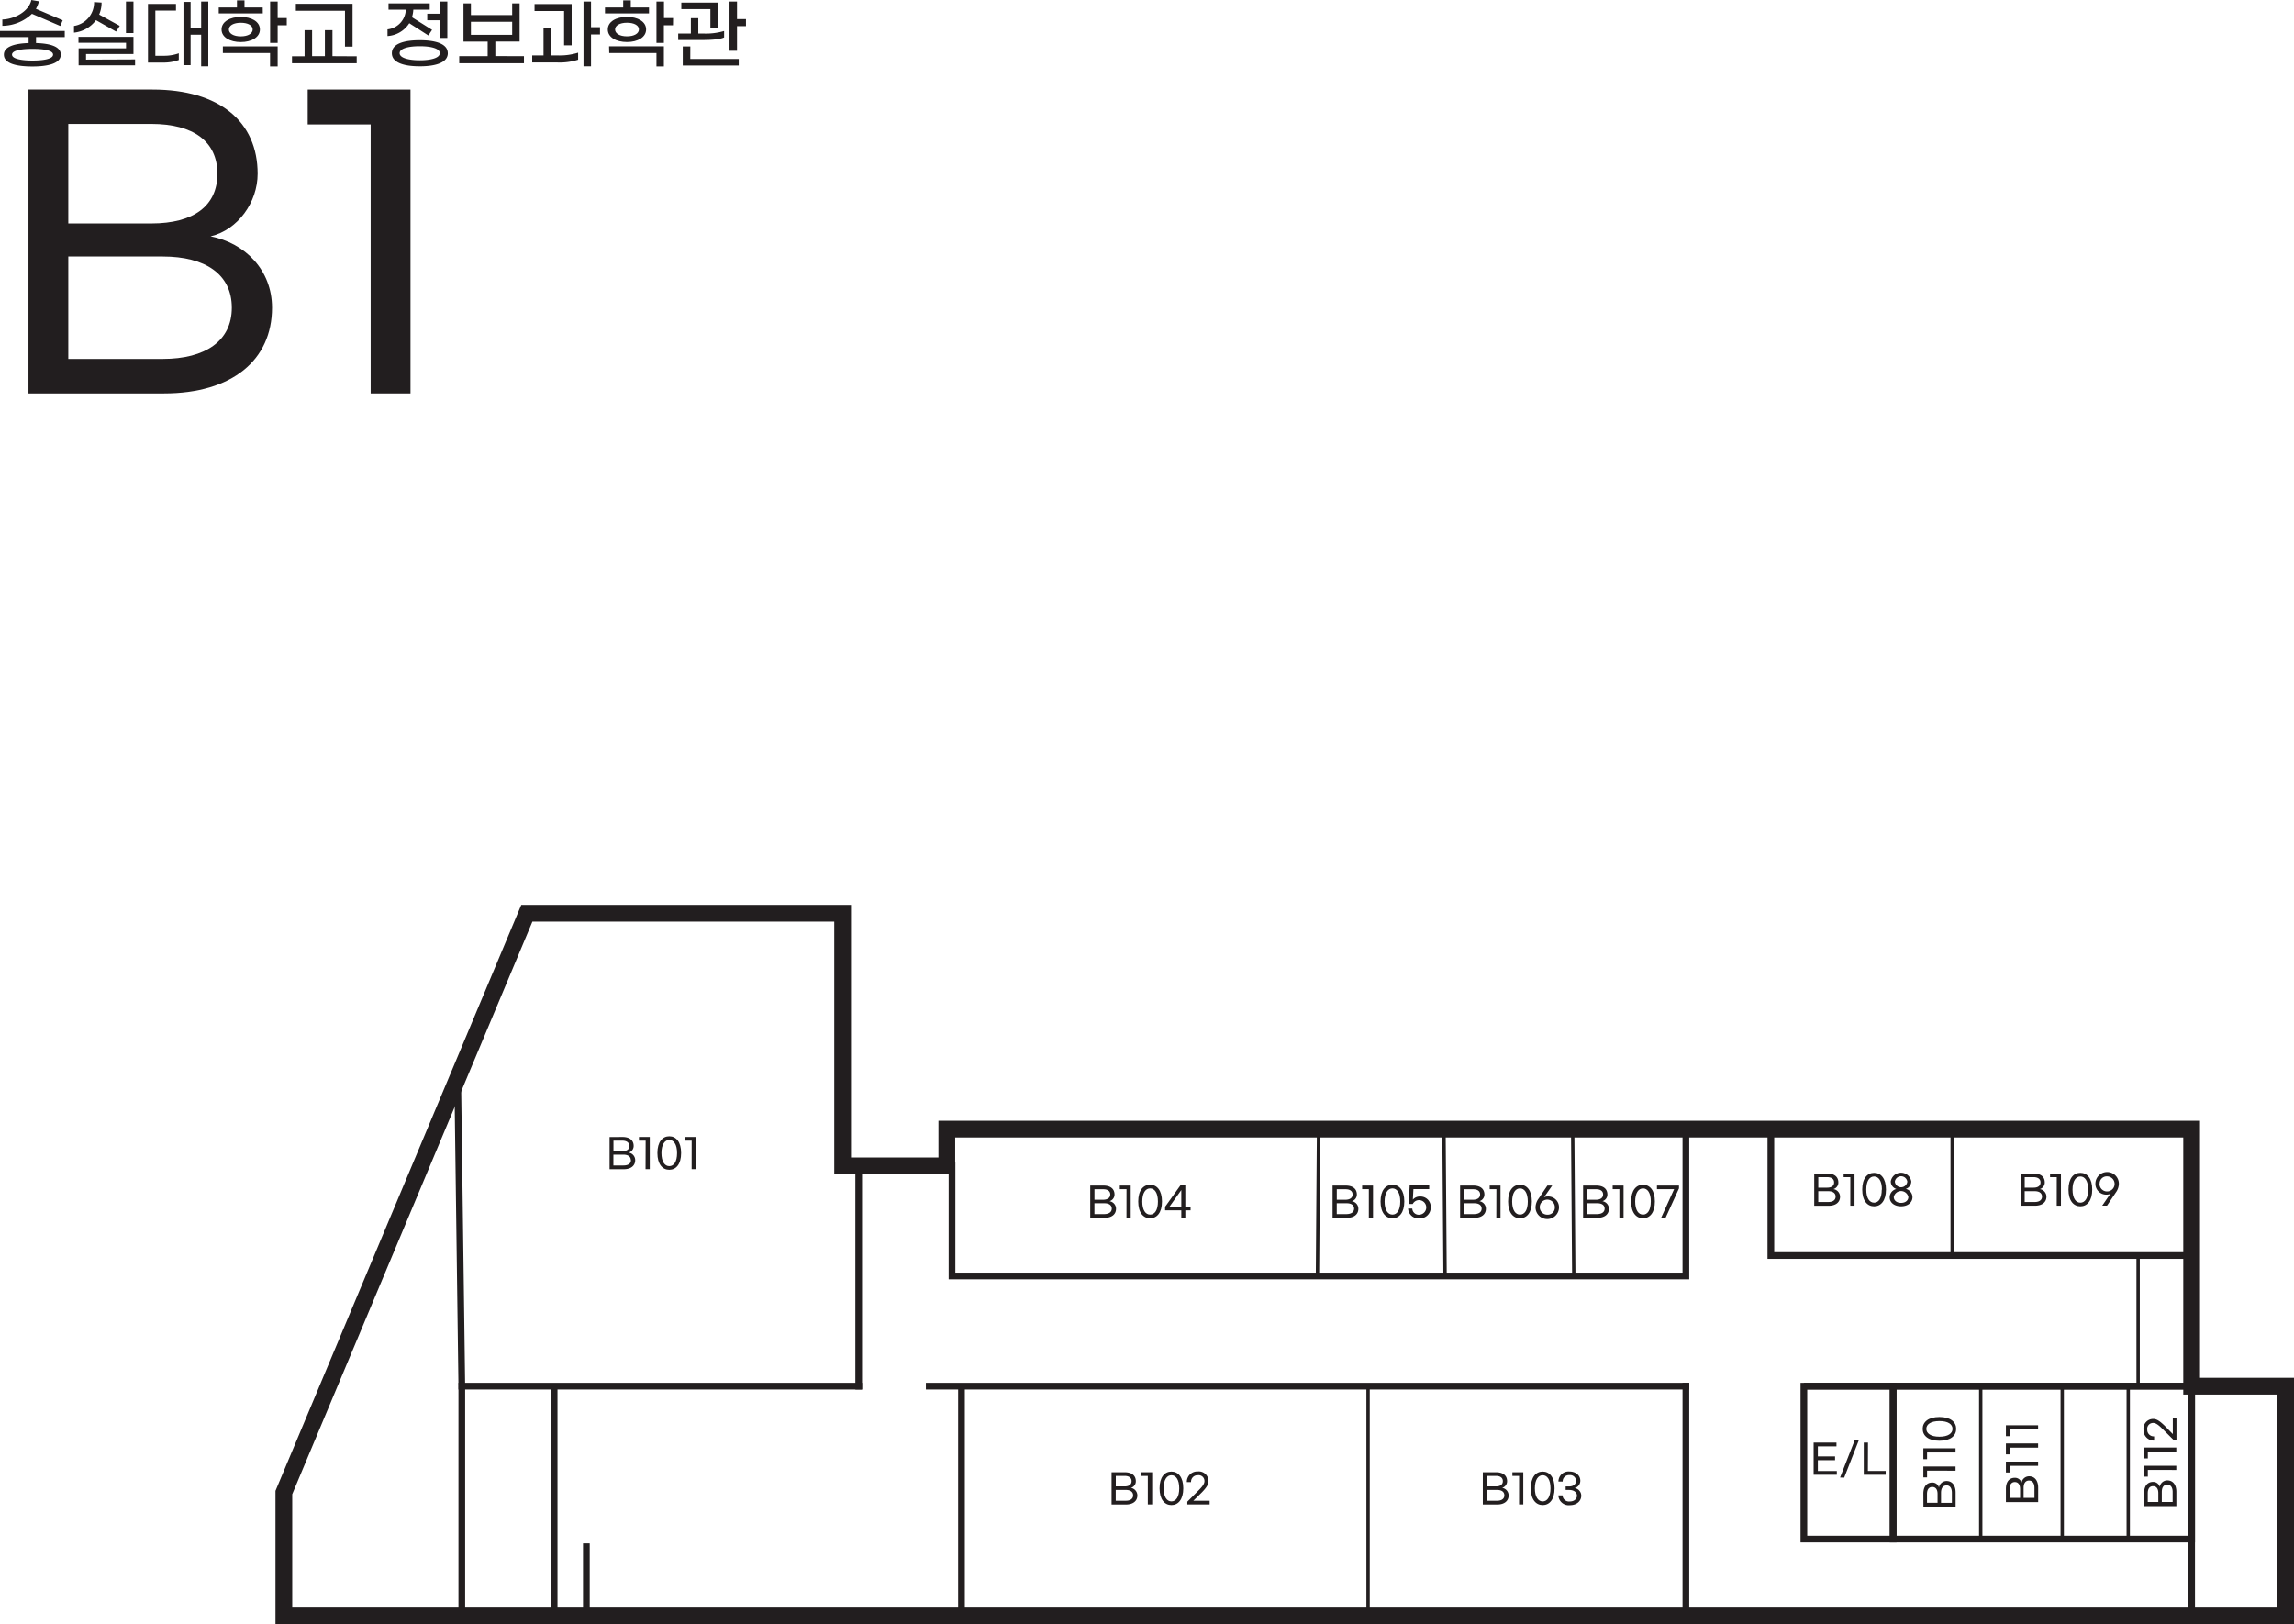 <svg xmlns="http://www.w3.org/2000/svg" viewBox="0 0 684.91 485.02"><defs><style>.cls-1,.cls-2,.cls-3,.cls-4{fill:none;stroke:#221e1f;stroke-miterlimit:10;}.cls-1{stroke-width:5px;}.cls-2,.cls-3{stroke-width:2px;}.cls-3{stroke-linecap:square;}.cls-5{fill:#221e1f;}</style></defs><g id="레이어_2" data-name="레이어 2"><g id="B1"><polygon class="cls-1" points="282.69 337.15 282.69 348.11 251.58 348.11 251.58 272.68 157.3 272.68 84.75 445.66 84.75 482.52 682.41 482.52 682.41 413.9 654.35 413.9 654.35 337.15 282.69 337.15"/><line class="cls-2" x1="654.35" y1="413.9" x2="538.58" y2="413.9"/><line class="cls-2" x1="175.07" y1="460.84" x2="175.07" y2="480.59"/><rect class="cls-2" x="538.58" y="413.9" width="26.65" height="45.67"/><rect class="cls-2" x="565.23" y="413.9" width="89.12" height="45.67"/><rect class="cls-2" x="654.35" y="413.9" width="28.06" height="68.61"/><line class="cls-2" x1="136.65" y1="321.91" x2="137.88" y2="413.9"/><line class="cls-3" x1="137.88" y1="413.9" x2="256.38" y2="413.9"/><line class="cls-3" x1="256.38" y1="348.11" x2="256.38" y2="413.9"/><line class="cls-2" x1="165.45" y1="413.9" x2="165.45" y2="482.52"/><line class="cls-2" x1="137.88" y1="413.9" x2="137.88" y2="482.52"/><path class="cls-3" d="M503.35,337.15V381m-219.11,0,219.11,0m-219.11,0V348.12"/><line class="cls-3" x1="503.35" y1="413.9" x2="277.44" y2="413.9"/><line class="cls-2" x1="287.07" y1="413.9" x2="287.07" y2="482.52"/><line class="cls-3" x1="503.35" y1="413.9" x2="503.35" y2="482.52"/><path class="cls-3" d="M528.72,337.15v37.74m0,0H654"/><line class="cls-4" x1="393.68" y1="337.15" x2="393.35" y2="381.03"/><line class="cls-4" x1="431.12" y1="337.15" x2="431.45" y2="381.03"/><line class="cls-4" x1="469.55" y1="337.15" x2="469.88" y2="381.03"/><line class="cls-4" x1="582.86" y1="337.15" x2="582.86" y2="374.89"/><line class="cls-4" x1="591.38" y1="413.9" x2="591.38" y2="459.57"/><line class="cls-4" x1="615.71" y1="413.9" x2="615.71" y2="459.57"/><line class="cls-4" x1="635.42" y1="413.9" x2="635.42" y2="459.57"/><line class="cls-4" x1="638.37" y1="374.89" x2="638.37" y2="413.9"/><line class="cls-4" x1="408.46" y1="413.9" x2="408.46" y2="482.52"/><path class="cls-5" d="M10.76,11.06v1.79c4.13.13,7.39,1,7.39,3.46,0,2.66-3.87,3.54-8.5,3.54S1.16,19,1.16,16.31c0-2.42,3.26-3.33,7.38-3.46V11.06H0V9.25H19.33v1.81ZM.7,7.7V5.82C4.44,5.69,8.61,3.4,9.36,0L11.6.39a7.13,7.13,0,0,1-.88,2.24l8,3.42L18,7.75,9.54,4.12A13,13,0,0,1,.7,7.7Zm9,6.89c-3.12,0-6.11.41-6.11,1.72s3,1.77,6.11,1.77,6.14-.43,6.14-1.77S12.78,14.59,9.65,14.59Z"/><path class="cls-5" d="M22.09,9.74v-2a7.09,7.09,0,0,0,6-7.12l2.24.14a9,9,0,0,1-.72,3.58l6.14,3.38-1.09,1.7-6-3.4A9.43,9.43,0,0,1,22.09,9.74Zm18.24,8v1.77H23.47V14.43H37.63V12.76H23.43V11H39.85v5.12H25.69v1.68Zm-.48-7.87H37.61V.45h2.24Z"/><path class="cls-5" d="M48.87,16.65a13,13,0,0,0,4.51-.74v2a13.25,13.25,0,0,1-4.76.77H44.18V1.16h8.36v2H46.38v13.5ZM62.19.45V19.8H60.06V10.36H56.91v9.1H54.78V.57h2.13V8.25h3.15V.45Z"/><path class="cls-5" d="M78.46,4H65.31V2.22h5.44V.11H73V2.22h5.44ZM66.15,8.79c0-2.33,2.52-3.74,5.74-3.74S77.6,6.46,77.6,8.79s-2.5,3.76-5.71,3.76S66.15,11.15,66.15,8.79Zm.39,5.05H82.9v6H80.63v-4H66.54Zm1.79-5.05c0,1.2,1.38,2.06,3.56,2.06s3.55-.86,3.55-2.06-1.4-2-3.55-2S68.33,7.61,68.33,8.79ZM85.62,7.55H82.9V12.8H80.65V.45H82.9V5.39h2.72Z"/><path class="cls-5" d="M106.5,16.81v2.07H87.18V16.81h3.76V9h2.24v7.77H97V9h2.26v7.77ZM103,3.22H88.33V1.13h16.93V13.91H103Z"/><path class="cls-5" d="M115.7,10.76v-2a6.12,6.12,0,0,0,5.46-5.87H116V1H128.3V2.88h-4.9A8.87,8.87,0,0,1,123,5.14l6,3.77-1.11,1.67-5.69-3.65A8.35,8.35,0,0,1,115.7,10.76Zm18,5.12c0,2.84-3.67,3.92-8.36,3.92S117,18.72,117,15.88,120.64,12,125.33,12,133.69,13.05,133.69,15.88Zm-2.38,0c0-1.42-2.65-2.08-6-2.08s-6,.66-6,2.08S122,18,125.33,18,131.31,17.31,131.31,15.88Zm0-11.78V.45h2.24V11.33h-2.24V6.05h-3.76V4.1Z"/><path class="cls-5" d="M156.44,16.77v2.11H137.11V16.77h8.49V12.42h-7.22V1h2.22V4.49h12.32V1h2.22v11.4h-7.25v4.35ZM140.6,10.4h12.32V6.5H140.6Z"/><path class="cls-5" d="M166.27,16.54a18.47,18.47,0,0,0,6.34-.81v2.1a18.36,18.36,0,0,1-6.32.82H158.9V16.54h3.38V8.34h2.26v8.2Zm2.15-13.25H159.6V1.2h11.08V13.53h-2.26Zm10.72,7h-2.68V19.8h-2.24V.45h2.24V8.11h2.68Z"/><path class="cls-5" d="M193.77,4H180.63V2.22h5.44V.11h2.26V2.22h5.44Zm-12.3,4.78c0-2.33,2.51-3.74,5.73-3.74s5.71,1.41,5.71,3.74-2.49,3.76-5.71,3.76S181.47,11.15,181.47,8.79Zm.38,5.05h16.36v6H196v-4h-14.1Zm1.79-5.05c0,1.2,1.38,2.06,3.56,2.06s3.56-.86,3.56-2.06-1.41-2-3.56-2S183.64,7.61,183.64,8.79Zm17.29-1.24h-2.72V12.8H196V.45h2.24V5.39h2.72Z"/><path class="cls-5" d="M209.79,11.94h-7.3V10h3.78V5.42h2.22V10h1.36a18.94,18.94,0,0,0,6.35-.75v1.92C215,11.74,212.55,11.94,209.79,11.94Zm2.31-9.22h-8.68V.77h10.92v7.5H212.1Zm-6,14.89h14.46v1.95H203.85V13.87h2.26ZM222.72,5.69v2.1h-2.67v7.37h-2.24V.45h2.24V5.69Z"/><path class="cls-5" d="M45.54,26.73c20.05,0,31.38,9.63,31.38,25.15,0,8.5-5.89,16.77-14.05,18.69,10.31,2,18.35,10.08,18.35,21.3,0,15.63-11.89,25.6-32.28,25.6H8.5V26.73ZM64.91,51.88C64.91,42.25,57.77,37,45.2,37H20.39V66.72H45.2C57.77,66.72,64.91,61.51,64.91,51.88Zm4.3,40c0-10-7.92-15.29-20.61-15.29H20.39v30.58H48.6C61.29,107.16,69.21,101.84,69.21,91.87Z"/><path class="cls-5" d="M110.67,37.15H91.87V26.73h30.69v90.74H110.67Z"/><path class="cls-5" d="M185.87,339.5c2.12,0,3.32,1,3.32,2.66a2.05,2.05,0,0,1-1.48,2,2.29,2.29,0,0,1,1.94,2.25c0,1.66-1.26,2.71-3.42,2.71H182v-9.6Zm2,2.66c0-1-.75-1.57-2.09-1.57h-2.62v3.14h2.62C187.17,343.73,187.92,343.18,187.92,342.16Zm.46,4.23c0-1.05-.84-1.62-2.19-1.62h-3V348h3C187.54,348,188.38,347.45,188.38,346.39Z"/><path class="cls-5" d="M192.77,340.6h-2v-1.1H194v9.6h-1.26Z"/><path class="cls-5" d="M196.28,344.29c0-3.35,1.52-5,3.55-5s3.53,1.67,3.53,5-1.52,5-3.53,5S196.28,347.65,196.28,344.29Zm5.87,0c0-2.6-1-3.91-2.32-3.91s-2.34,1.31-2.34,3.91,1,3.91,2.34,3.91S202.15,346.91,202.15,344.29Z"/><path class="cls-5" d="M206.51,340.6h-2v-1.1h3.25v9.6h-1.26Z"/><path class="cls-5" d="M329.44,354c2.12,0,3.32,1,3.32,2.67a2.06,2.06,0,0,1-1.49,2,2.28,2.28,0,0,1,1.94,2.25c0,1.66-1.26,2.71-3.41,2.71h-4.29V354Zm2.05,2.67c0-1-.76-1.57-2.09-1.57h-2.63v3.14h2.63C330.73,358.2,331.49,357.65,331.49,356.63Zm.45,4.23c0-1.05-.84-1.62-2.18-1.62h-3v3.24h3C331.1,362.48,331.94,361.92,331.94,360.86Z"/><path class="cls-5" d="M336.34,355.07h-2V354h3.25v9.61h-1.26Z"/><path class="cls-5" d="M339.84,358.76c0-3.36,1.53-5,3.55-5s3.54,1.66,3.54,5-1.52,5-3.54,5S339.84,362.12,339.84,358.76Zm5.88,0c0-2.6-1-3.91-2.33-3.91s-2.34,1.31-2.34,3.91,1,3.91,2.34,3.91S345.72,361.38,345.72,358.76Z"/><path class="cls-5" d="M352.7,361.4h-4.84v-1.07l4.56-6.37h1.48v6.37h1.57v1.07H353.9v2.17h-1.2Zm0-1.07v-5l-3.55,5Z"/><path class="cls-5" d="M401.78,354c2.13,0,3.33,1,3.33,2.67a2.06,2.06,0,0,1-1.49,2,2.28,2.28,0,0,1,1.94,2.25c0,1.66-1.26,2.71-3.42,2.71h-4.28V354Zm2.06,2.67c0-1-.76-1.57-2.09-1.57h-2.63v3.14h2.63C403.08,358.2,403.84,357.65,403.84,356.63Zm.45,4.23c0-1.05-.84-1.62-2.18-1.62h-3v3.24h3C403.45,362.48,404.29,361.92,404.29,360.86Z"/><path class="cls-5" d="M408.69,355.07h-2V354h3.25v9.61h-1.25Z"/><path class="cls-5" d="M412.19,358.76c0-3.36,1.52-5,3.55-5s3.54,1.66,3.54,5-1.52,5-3.54,5S412.19,362.12,412.19,358.76Zm5.88,0c0-2.6-1-3.91-2.33-3.91s-2.34,1.31-2.34,3.91,1,3.91,2.34,3.91S418.07,361.38,418.07,358.76Z"/><path class="cls-5" d="M420.41,360.86h1.25a1.92,1.92,0,0,0,2.14,1.84,2.18,2.18,0,0,0,0-4.35,2.12,2.12,0,0,0-2,1.14H420.6l.28-5.53h5.83v1.1H422l-.17,3.14a2.71,2.71,0,0,1,2.17-.93,3.07,3.07,0,0,1,3.17,3.23,3.21,3.21,0,0,1-3.4,3.29A3.08,3.08,0,0,1,420.41,360.86Z"/><path class="cls-5" d="M439.86,354c2.13,0,3.33,1,3.33,2.67a2.06,2.06,0,0,1-1.49,2,2.28,2.28,0,0,1,1.94,2.25c0,1.66-1.26,2.71-3.42,2.71h-4.28V354Zm2.05,2.67c0-1-.75-1.57-2.08-1.57H437.2v3.14h2.63C441.16,358.2,441.91,357.65,441.91,356.63Zm.46,4.23c0-1.05-.84-1.62-2.18-1.62h-3v3.24h3C441.53,362.48,442.37,361.92,442.37,360.86Z"/><path class="cls-5" d="M446.77,355.07h-2V354H448v9.61h-1.25Z"/><path class="cls-5" d="M450.27,358.76c0-3.36,1.52-5,3.55-5s3.54,1.66,3.54,5-1.53,5-3.54,5S450.27,362.12,450.27,358.76Zm5.88,0c0-2.6-1-3.91-2.33-3.91s-2.34,1.31-2.34,3.91,1,3.91,2.34,3.91S456.15,361.38,456.15,358.76Z"/><path class="cls-5" d="M462.08,357.26a3.21,3.21,0,0,1,3.38,3.24,3.49,3.49,0,0,1-7,0,4.5,4.5,0,0,1,.94-2.64L462,354h1.44L461,357.49A2.54,2.54,0,0,1,462.08,357.26Zm2.14,3.25A2.25,2.25,0,1,0,462,362.7,2.12,2.12,0,0,0,464.22,360.51Z"/><path class="cls-5" d="M476.58,354c2.13,0,3.33,1,3.33,2.67a2.06,2.06,0,0,1-1.49,2,2.28,2.28,0,0,1,1.94,2.25c0,1.66-1.26,2.71-3.42,2.71h-4.28V354Zm2.05,2.67c0-1-.75-1.57-2.08-1.57h-2.63v3.14h2.63C477.88,358.2,478.63,357.65,478.63,356.63Zm.46,4.23c0-1.05-.84-1.62-2.18-1.62h-3v3.24h3C478.25,362.48,479.09,361.92,479.09,360.86Z"/><path class="cls-5" d="M483.49,355.07h-2V354h3.25v9.61h-1.25Z"/><path class="cls-5" d="M487,358.76c0-3.36,1.52-5,3.55-5s3.54,1.66,3.54,5-1.52,5-3.54,5S487,362.12,487,358.76Zm5.88,0c0-2.6-1-3.91-2.33-3.91s-2.34,1.31-2.34,3.91,1,3.91,2.34,3.91S492.87,361.38,492.87,358.76Z"/><path class="cls-5" d="M499.84,355.07h-5.13V354h6.58v.84l-4,8.77h-1.33Z"/><path class="cls-5" d="M545.55,350.4c2.12,0,3.32,1,3.32,2.66a2,2,0,0,1-1.49,2,2.31,2.31,0,0,1,2,2.26c0,1.65-1.26,2.71-3.42,2.71h-4.29V350.4Zm2.05,2.66c0-1-.76-1.57-2.09-1.57h-2.63v3.14h2.63C546.84,354.63,547.6,354.08,547.6,353.06Zm.45,4.24c0-1.06-.84-1.62-2.18-1.62h-3v3.23h3C547.21,358.91,548.05,358.35,548.05,357.3Z"/><path class="cls-5" d="M552.45,351.5h-2v-1.1h3.25V360h-1.26Z"/><path class="cls-5" d="M556,355.2c0-3.36,1.53-5,3.55-5s3.54,1.67,3.54,5-1.52,5-3.54,5S556,358.55,556,355.2Zm5.88,0c0-2.61-1-3.91-2.33-3.91s-2.34,1.3-2.34,3.91,1,3.91,2.34,3.91S561.83,357.81,561.83,355.2Z"/><path class="cls-5" d="M564.2,357.49a2.56,2.56,0,0,1,2-2.46,2.4,2.4,0,0,1-1.68-2.23,3.1,3.1,0,0,1,6.13,0A2.38,2.38,0,0,1,569,355a2.55,2.55,0,0,1,2,2.46c0,1.6-1.39,2.73-3.4,2.73S564.2,359.09,564.2,357.49Zm5.57-.07a2.22,2.22,0,0,0-4.35,0c0,1,.85,1.75,2.18,1.75S569.77,358.41,569.77,357.42Zm-.31-4.59a1.88,1.88,0,0,0-3.72,0,1.87,1.87,0,0,0,3.72,0Z"/><path class="cls-5" d="M607.18,350.4c2.12,0,3.32,1,3.32,2.66a2.05,2.05,0,0,1-1.49,2A2.3,2.3,0,0,1,611,357.3c0,1.65-1.26,2.71-3.41,2.71h-4.29V350.4Zm2.05,2.66c0-1-.76-1.57-2.09-1.57h-2.63v3.14h2.63C608.47,354.63,609.23,354.08,609.23,353.06Zm.45,4.24c0-1.06-.84-1.62-2.18-1.62h-3v3.23h3C608.84,358.91,609.68,358.35,609.68,357.3Z"/><path class="cls-5" d="M614.08,351.5h-2v-1.1h3.25V360h-1.26Z"/><path class="cls-5" d="M617.58,355.2c0-3.36,1.52-5,3.55-5s3.54,1.67,3.54,5-1.52,5-3.54,5S617.58,358.55,617.58,355.2Zm5.88,0c0-2.61-1-3.91-2.33-3.91s-2.34,1.3-2.34,3.91,1,3.91,2.34,3.91S623.46,357.81,623.46,355.2Z"/><path class="cls-5" d="M629,356.7a3.21,3.21,0,0,1-3.38-3.24,3.49,3.49,0,0,1,7,0,4.54,4.54,0,0,1-.93,2.64l-2.6,3.89h-1.44l2.42-3.52A2.49,2.49,0,0,1,629,356.7Zm-2.15-3.25a2.25,2.25,0,1,0,2.24-2.19A2.12,2.12,0,0,0,626.88,353.45Z"/><path class="cls-5" d="M335.8,439.6c2.12,0,3.32,1,3.32,2.66a2,2,0,0,1-1.49,2,2.3,2.3,0,0,1,1.95,2.26c0,1.65-1.26,2.71-3.42,2.71h-4.28V439.6Zm2.05,2.66c0-1-.76-1.57-2.09-1.57h-2.62v3.14h2.62C337.09,443.83,337.85,443.28,337.85,442.26Zm.46,4.24c0-1.06-.84-1.62-2.19-1.62h-3v3.23h3C337.47,448.11,338.31,447.55,338.31,446.5Z"/><path class="cls-5" d="M342.7,440.7h-2v-1.1H344v9.61H342.7Z"/><path class="cls-5" d="M346.21,444.4c0-3.36,1.52-5,3.54-5s3.54,1.67,3.54,5-1.52,5-3.54,5S346.21,447.75,346.21,444.4Zm5.87,0c0-2.61-1-3.91-2.33-3.91s-2.33,1.3-2.33,3.91,1,3.91,2.33,3.91S352.08,447,352.08,444.4Z"/><path class="cls-5" d="M354.5,448.39l3.4-3.42c1.23-1.23,1.71-2,1.71-2.7a1.74,1.74,0,0,0-2-1.78,1.93,1.93,0,0,0-2,2.05h-1.26a3.1,3.1,0,0,1,3.26-3.17,2.88,2.88,0,0,1,3.2,2.89c0,1-.58,1.91-2,3.38l-2.52,2.47h4.87v1.1H354.5Z"/><path class="cls-5" d="M446.65,439.6c2.12,0,3.32,1,3.32,2.66a2.05,2.05,0,0,1-1.49,2,2.3,2.3,0,0,1,1.94,2.26c0,1.65-1.26,2.71-3.41,2.71h-4.29V439.6Zm2.05,2.66c0-1-.76-1.57-2.09-1.57H444v3.14h2.63C447.94,443.83,448.7,443.28,448.7,442.26Zm.45,4.24c0-1.06-.84-1.62-2.18-1.62h-3v3.23h3C448.31,448.11,449.15,447.55,449.15,446.5Z"/><path class="cls-5" d="M453.55,440.7h-2v-1.1h3.25v9.61h-1.26Z"/><path class="cls-5" d="M457.05,444.4c0-3.36,1.52-5,3.55-5s3.54,1.67,3.54,5-1.52,5-3.54,5S457.05,447.75,457.05,444.4Zm5.88,0c0-2.61-1-3.91-2.33-3.91s-2.34,1.3-2.34,3.91,1,3.91,2.34,3.91S462.93,447,462.93,444.4Z"/><path class="cls-5" d="M465.27,446.5h1.25a1.92,1.92,0,0,0,2.16,1.83c1.34,0,2.14-.77,2.14-1.73s-.86-1.71-2.31-1.71h-1.06v-1.05h1.06c1.22,0,2.05-.69,2.05-1.69a1.79,1.79,0,0,0-2-1.7,1.88,1.88,0,0,0-2,1.93h-1.26a3,3,0,0,1,3.27-3c2,0,3.26,1.24,3.26,2.75a2.25,2.25,0,0,1-1.72,2.2,2.3,2.3,0,0,1,2,2.27c0,1.61-1.37,2.83-3.38,2.83A3.09,3.09,0,0,1,465.27,446.5Z"/><path class="cls-5" d="M548.31,430.75v1.12h-5.56v3h5.14V436h-5.14v3.24h5.67v1.11h-6.93v-9.61Z"/><path class="cls-5" d="M549.39,441.17,553.77,430H555l-4.39,11.22Z"/><path class="cls-5" d="M557.69,439.22H563v1.14h-6.54v-9.61h1.26Z"/><path class="cls-5" d="M574.25,446c0-2.12,1-3.32,2.66-3.32a2,2,0,0,1,2,1.48,2.3,2.3,0,0,1,2.26-1.94c1.65,0,2.71,1.26,2.71,3.42V450h-9.61Zm2.66-2c-1,0-1.57.75-1.57,2.09v2.62h3.15v-2.62C578.49,444.73,577.93,444,576.91,444Zm4.24-.46c-1.06,0-1.62.84-1.62,2.19v3h3.24v-3C582.77,444.36,582.2,443.52,581.15,443.52Z"/><path class="cls-5" d="M575.36,439.13v2h-1.11v-3.25h9.61v1.26Z"/><path class="cls-5" d="M575.36,433.7v2h-1.11v-3.25h9.61v1.25Z"/><path class="cls-5" d="M579.05,430.2c-3.36,0-5-1.52-5-3.55s1.67-3.54,5-3.54,5,1.52,5,3.54S582.41,430.2,579.05,430.2Zm0-5.88c-2.6,0-3.91,1-3.91,2.33s1.31,2.34,3.91,2.34,3.91-1,3.91-2.34S581.66,424.32,579.05,424.32Z"/><path class="cls-5" d="M598.9,444.58c0-2.12,1-3.32,2.66-3.32a2,2,0,0,1,2,1.49,2.3,2.3,0,0,1,2.26-1.94c1.65,0,2.71,1.25,2.71,3.41v4.29H598.9Zm2.66-2.05c-1,0-1.57.76-1.57,2.09v2.63h3.14v-2.63C603.13,443.29,602.58,442.53,601.56,442.53Zm4.24-.45c-1.06,0-1.62.84-1.62,2.18v3h3.24v-3C607.42,442.92,606.85,442.08,605.8,442.08Z"/><path class="cls-5" d="M600,437.68v2h-1.1v-3.25h9.61v1.26Z"/><path class="cls-5" d="M600,432.26v2h-1.1V431h9.61v1.26Z"/><path class="cls-5" d="M600,426.83v2h-1.1v-3.25h9.61v1.25Z"/><path class="cls-5" d="M640.16,445.81c0-2.12,1-3.32,2.66-3.32a2,2,0,0,1,2,1.48,2.3,2.3,0,0,1,2.26-1.94c1.65,0,2.71,1.26,2.71,3.42v4.28h-9.61Zm2.66-2.05c-1,0-1.57.75-1.57,2.08v2.63h3.15v-2.63C644.4,444.51,643.84,443.76,642.82,443.76Zm4.24-.46c-1.06,0-1.62.84-1.62,2.18v3h3.24v-3C648.68,444.14,648.11,443.3,647.06,443.3Z"/><path class="cls-5" d="M641.27,438.91v2h-1.11v-3.25h9.61v1.26Z"/><path class="cls-5" d="M641.27,433.48v2h-1.11v-3.25h9.61v1.26Z"/><path class="cls-5" d="M649,430l-3.42-3.4c-1.23-1.23-2-1.71-2.69-1.71a1.74,1.74,0,0,0-1.79,2,1.93,1.93,0,0,0,2.05,2v1.26a3.1,3.1,0,0,1-3.17-3.26,2.89,2.89,0,0,1,2.89-3.2c1,0,1.91.58,3.39,2l2.47,2.52v-4.87h1.09V430Z"/></g></g></svg>